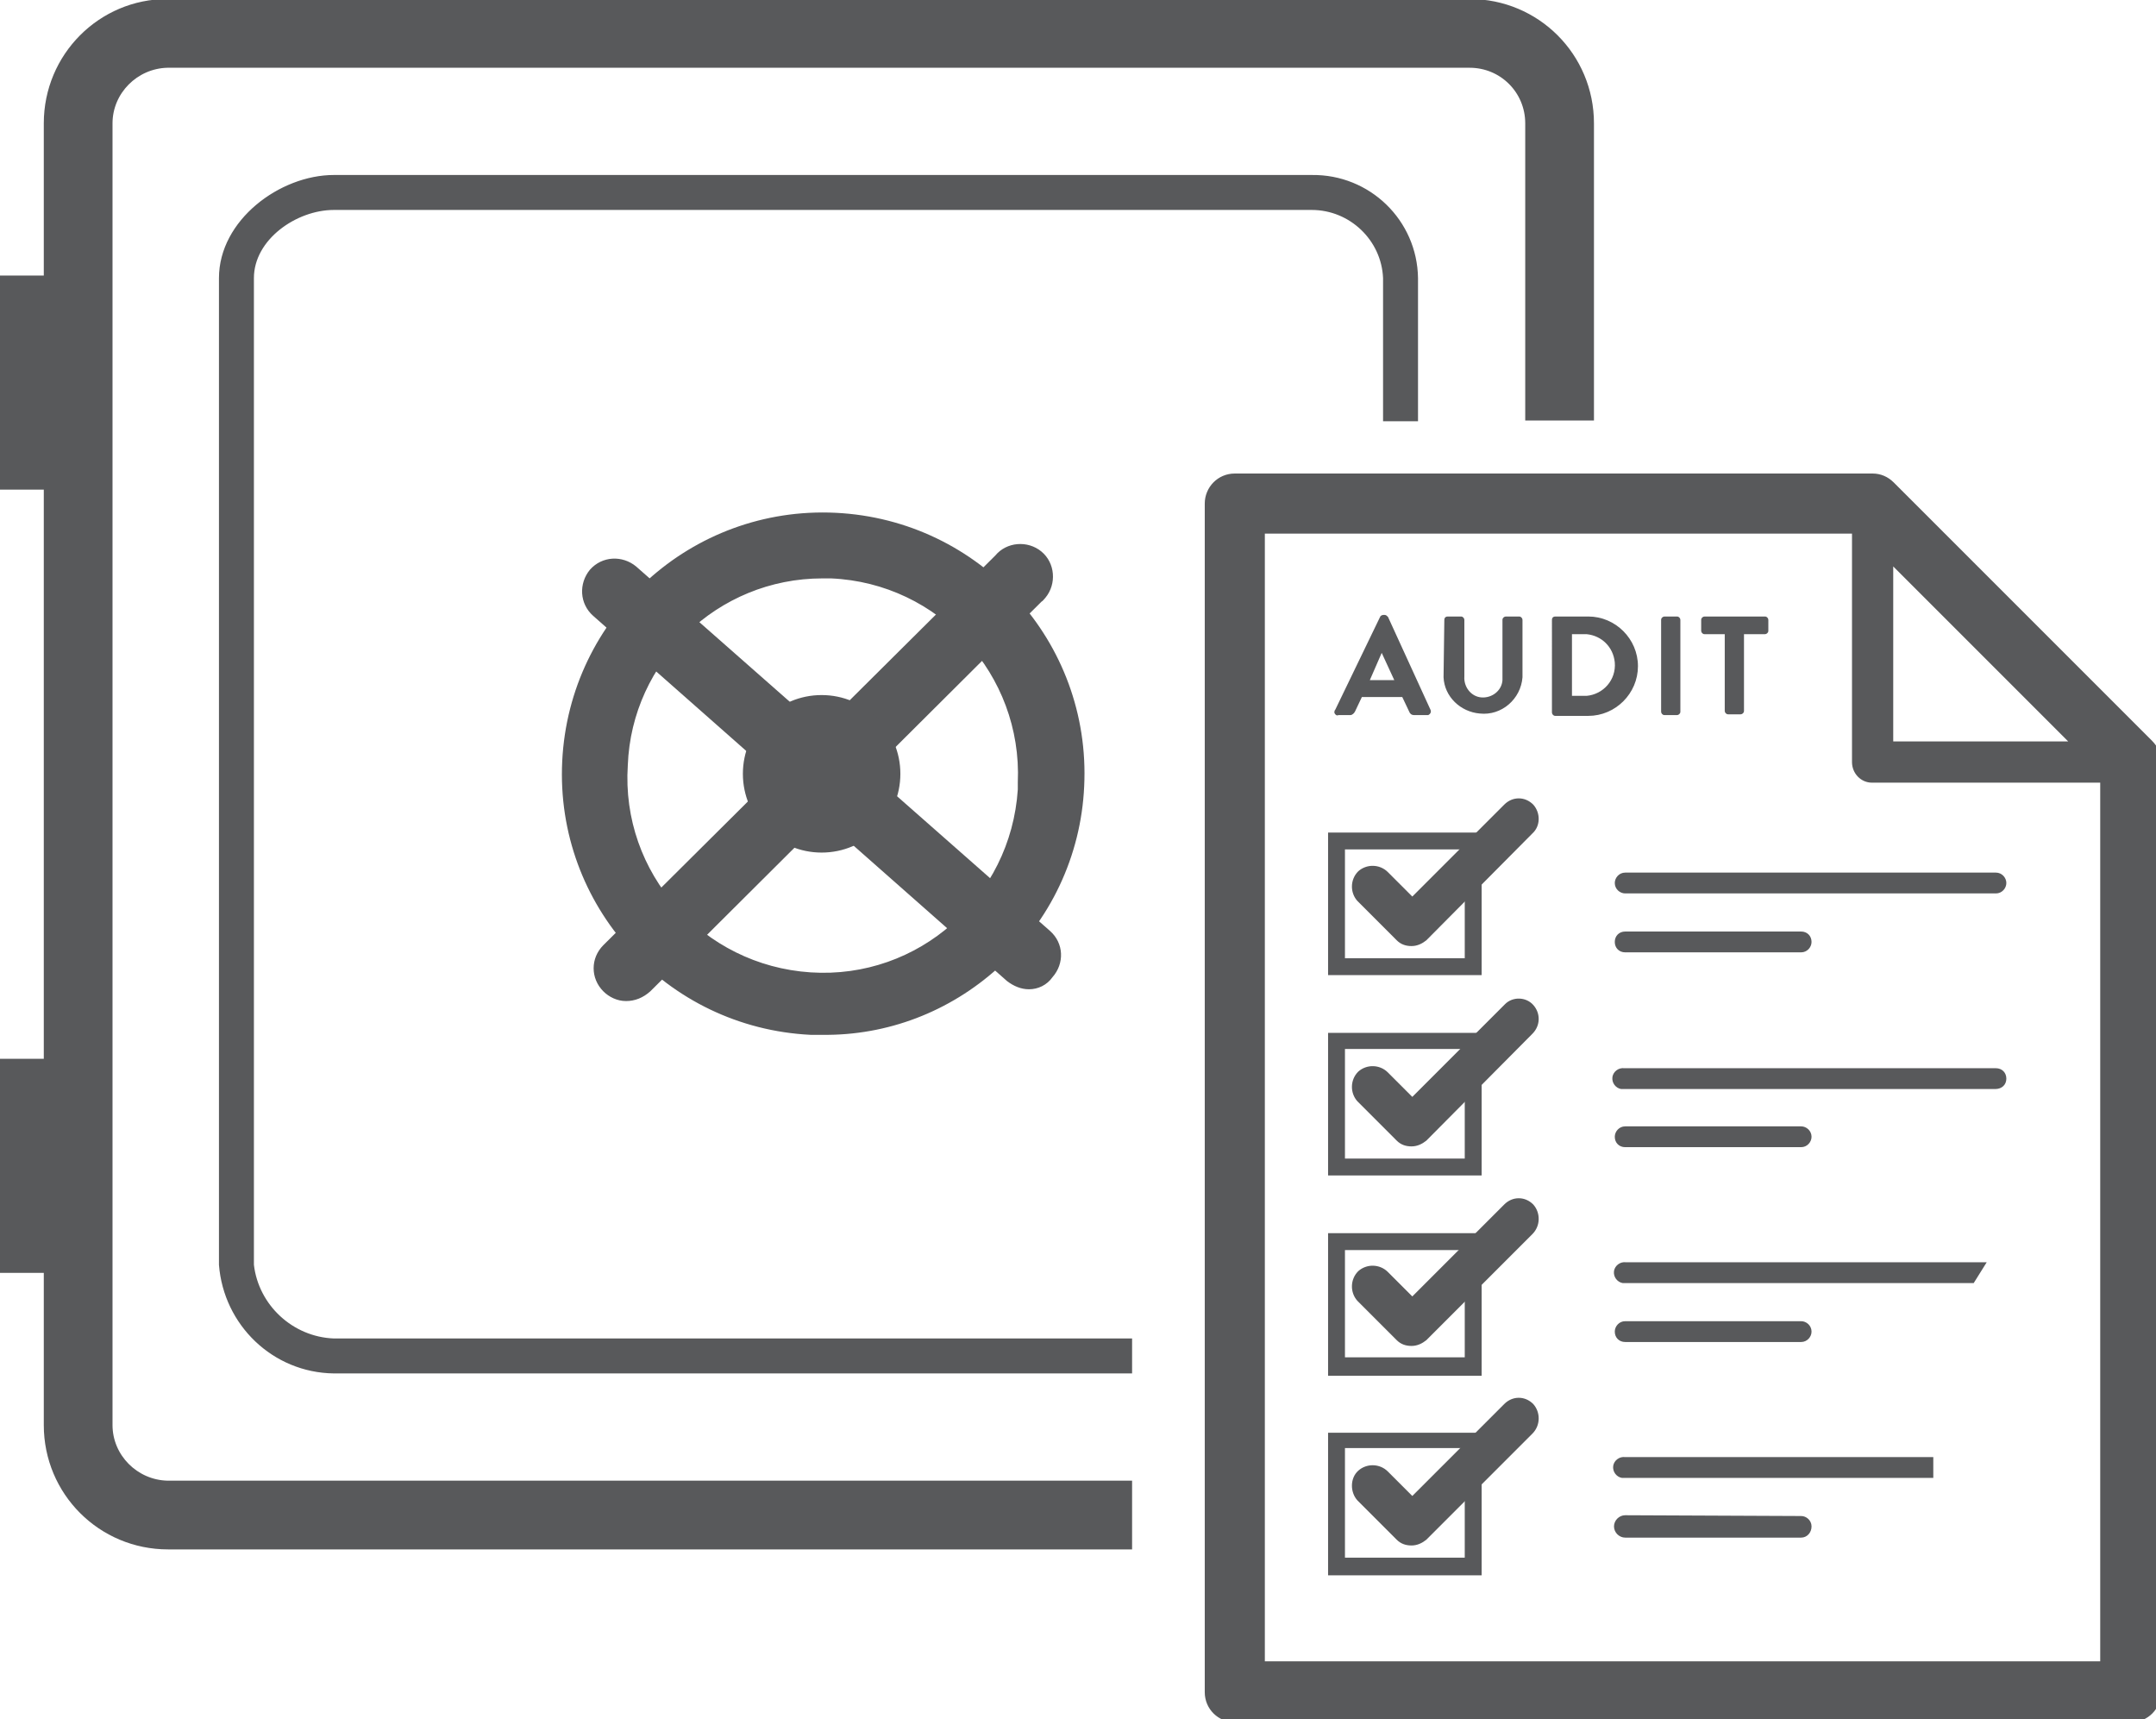 <?xml version="1.0" encoding="iso-8859-1"?>
<!-- Generator: Adobe Illustrator 23.0.3, SVG Export Plug-In . SVG Version: 6.00 Build 0)  -->
<svg version="1.1"
	 id="svg199987" xmlns:cc="http://creativecommons.org/ns#" xmlns:dc="http://purl.org/dc/elements/1.1/" xmlns:rdf="http://www.w3.org/1999/02/22-rdf-syntax-ns#" xmlns:svg="http://www.w3.org/2000/svg"
	 xmlns="http://www.w3.org/2000/svg" xmlns:xlink="http://www.w3.org/1999/xlink" x="0px" y="0px" viewBox="0 0 65.6 52.3"
	 style="enable-background:new 0 0 65.6 52.3;" xml:space="preserve">
<style type="text/css">
	.st0{fill:#58595B;stroke:#58595B;stroke-width:0.25;}
</style>
<g id="layer1" transform="translate(35.388,-139.606)">
	<g id="Layer_2-338-1" transform="matrix(0.239,0,0,0.239,-35.388,139.606)">
		<g id="Layer_1-2-60-4">
			<rect id="rect5985-9" y="134.9" class="st0" width="8.9" height="27"/>
			<rect id="rect5987-1" y="35.2" class="st0" width="8.9" height="27"/>
			<path id="path5989-0" class="st0" d="M104.7,131.6h-1.5c-18.3-0.9-32.4-16.4-31.5-34.7c0.9-18.3,16.4-32.4,34.7-31.5
				s32.4,16.4,31.5,34.7c-0.4,8.8-4.3,17.1-10.9,23C120.8,128.7,112.9,131.7,104.7,131.6z M104.7,73.5c-13.4,0-24.4,10.6-24.9,23.9
				c-0.9,13.8,9.6,25.6,23.4,26.5c13.8,0.9,25.6-9.6,26.5-23.4c0-0.3,0-0.6,0-0.9l0,0c0.6-13.8-10.1-25.5-23.9-26.1L104.7,73.5z"/>
			<path id="path5991-7" class="st0" d="M79.7,127.3c-1.1,0-2.1-0.5-2.8-1.2c-1.6-1.6-1.6-4.1,0-5.7l49.9-49.6
				c1.4-1.7,4-1.9,5.7-0.5c1.7,1.4,1.9,4,0.5,5.7c-0.2,0.2-0.3,0.4-0.5,0.5l-49.8,49.6C81.8,126.9,80.8,127.3,79.7,127.3z"/>
			<path id="path5993-5" class="st0" d="M131,125.8c-1,0-1.9-0.4-2.7-1L75.6,78.3c-1.7-1.5-1.8-4-0.4-5.7c1.5-1.7,4-1.8,5.7-0.4
				l52.7,46.4c1.7,1.5,1.8,4,0.3,5.7C133.2,125.3,132.1,125.8,131,125.8z"/>
			<circle id="ellipse5995-8" class="st0" cx="104.6" cy="98.5" r="9.9"/>
			<path id="path5997-7" class="st0" d="M21.3,188.6c-3.9-0.1-7.1-3.3-7.1-7.2V15.7c0-3.9,3.2-7.1,7.1-7.2h165.8
				c4,0,7.2,3.2,7.2,7.2v37.7h8.5V15.7C202.8,7,195.8,0,187.1,0c0,0,0,0,0,0H21.3C12.7,0,5.7,7,5.7,15.7v165.7
				c0,8.7,7,15.7,15.7,15.7H144v-8.5L21.3,188.6z"/>
			<path id="path5999-0" class="st0" d="M42.5,170.5c-5.3-0.2-9.7-4.3-10.3-9.5V35.4c0-5,5.5-8.8,10.3-8.8H167c4.9,0,9,3.9,9.2,8.8
				v18.1h4.2V35.4c-0.1-7.3-6.1-13.1-13.4-13c0,0,0,0,0,0H42.5c-6.8,0-14.5,5.7-14.5,13V161c0.6,7.6,6.8,13.6,14.5,13.7H144v-4.2
				H42.5z"/>
			<path id="path6001-4" class="st0" d="M254.1,111.2h-47.2c-0.7,0-1.2,0.6-1.2,1.2c0,0.7,0.6,1.2,1.2,1.2l0,0h47.2
				c0.7,0,1.2-0.6,1.2-1.2C255.3,111.8,254.8,111.2,254.1,111.2z"/>
			<path id="path6003-8" class="st0" d="M255.3,137.3c0-0.7-0.5-1.2-1.2-1.2c0,0,0,0-0.1,0h-47.2c-0.7-0.1-1.3,0.4-1.4,1
				c-0.1,0.7,0.4,1.3,1,1.4c0.1,0,0.3,0,0.4,0h47.2C254.8,138.5,255.3,138,255.3,137.3C255.3,137.3,255.3,137.3,255.3,137.3z"/>
			<path id="path6005-0" class="st0" d="M206.9,121.1h22.4c0.7,0,1.2-0.6,1.2-1.2c0-0.7-0.5-1.2-1.2-1.2l0,0h-22.4
				c-0.7,0-1.2,0.5-1.2,1.2C205.7,120.6,206.2,121.1,206.9,121.1L206.9,121.1z"/>
			<path id="path6007-4" class="st0" d="M206.9,145.9h22.4c0.7,0,1.2-0.6,1.2-1.2c0-0.7-0.6-1.2-1.2-1.2h-22.4
				c-0.7,0-1.2,0.6-1.2,1.2C205.7,145.4,206.2,145.9,206.9,145.9L206.9,145.9z"/>
			<path id="path6009-2" class="st0" d="M206.9,170.7h22.4c0.7,0,1.2-0.6,1.2-1.2c0-0.7-0.6-1.2-1.2-1.2h-22.4
				c-0.7,0-1.2,0.6-1.2,1.2C205.7,170.2,206.2,170.7,206.9,170.7L206.9,170.7z"/>
			<path id="path6011-9" class="st0" d="M206.9,193c-0.7,0-1.3,0.6-1.3,1.3c0,0.7,0.6,1.3,1.3,1.3h22.4c0.7,0,1.2-0.6,1.2-1.3
				c0-0.7-0.6-1.2-1.2-1.2L206.9,193z"/>
			<path id="path6013-6" class="st0" d="M275,97c0-1-0.4-1.9-1.1-2.6l-32.9-32.9c-0.7-0.7-1.6-1.1-2.6-1.1h-81.2
				c-2.1,0-3.7,1.7-3.7,3.7l0,0v151.3c0,2.1,1.7,3.7,3.7,3.7h114.1c2.1,0,3.7-1.7,3.7-3.7V97z M267.5,211.6H160.9V67.8h75V97
				c0,1.4,1.1,2.5,2.4,2.5c0,0,0,0,0,0h29.2L267.5,211.6z M240.9,71.8l22.7,22.7h-22.7V71.8z"/>
			<path id="path6015-1" class="st0" d="M252.7,160.8h-45.7c-0.7-0.1-1.3,0.4-1.4,1c-0.1,0.7,0.4,1.3,1,1.4c0.1,0,0.3,0,0.4,0h44.2
				L252.7,160.8z"/>
			<path id="path6017-0" class="st0" d="M246,185.6h-39.1c-0.7-0.1-1.3,0.4-1.4,1c-0.1,0.7,0.4,1.3,1,1.4c0.1,0,0.3,0,0.4,0h39.1
				L246,185.6z"/>
			<path id="path6019-4" class="st0" d="M195.1,128c-0.9-1-2.5-1-3.4-0.1c0,0,0,0-0.1,0.1l-11.8,11.8l-3.2-3.2c-1-1-2.6-1-3.6-0.1
				c-1,1-1,2.6-0.1,3.6l5,5c0.5,0.5,1.1,0.7,1.8,0.7c0.7,0,1.3-0.3,1.8-0.7l13.5-13.6C196,130.5,196,129,195.1,128
				C195.1,128,195.1,128,195.1,128z"/>
			<path id="path6021-2" class="st0" d="M188.5,149.5h-19.3v-17.9h19.3V149.5z M171.1,147.6h15.5v-14.2h-15.5V147.6z"/>
			<path id="path6023-2" class="st0" d="M195.1,153.4c-1-1-2.5-1-3.5,0l-11.8,11.8l-3.2-3.2c-1-1-2.6-1-3.6-0.1c-1,1-1,2.6-0.1,3.6
				l5,5c0.5,0.5,1.1,0.7,1.8,0.7c0.7,0,1.3-0.3,1.8-0.7l13.5-13.5C196,156,196,154.4,195.1,153.4z"/>
			<path id="path6025-2" class="st0" d="M188.5,175h-19.3v-17.9h19.3V175z M171.1,172.9h15.5V159h-15.5V172.9z"/>
			<path id="path6027-0" class="st0" d="M195.1,178.8c-1-1-2.5-1-3.5,0l-11.8,11.8l-3.2-3.2c-1-1-2.6-1-3.6-0.1s-1,2.6-0.1,3.6l5,5
				c0.5,0.5,1.1,0.7,1.8,0.7c0.7,0,1.3-0.3,1.8-0.7l13.5-13.5C196,181.4,196,179.8,195.1,178.8z"/>
			<path id="path6029-5" class="st0" d="M188.5,200.4h-19.3v-17.9h19.3V200.4z M171.1,198.4h15.5v-14.2h-15.5V198.4z"/>
			<path id="path6031-5" class="st0" d="M195.1,102.5c-1-1-2.5-1-3.5,0l-11.8,11.8l-3.2-3.2c-1-1-2.6-1-3.6-0.1c-1,1-1,2.6-0.1,3.6
				l5,5c0.5,0.5,1.1,0.7,1.8,0.7c0.7,0,1.3-0.3,1.8-0.7L195,106C196,105.1,196,103.5,195.1,102.5z"/>
			<path id="path6033-2" class="st0" d="M188.5,124h-19.3v-17.9h19.3V124z M171.1,122.1h15.5V108h-15.5V122.1z"/>
			<path id="path6035-9" class="st0" d="M170.1,90.4l5.7-11.8c0-0.1,0.2-0.2,0.3-0.2h0.2c0.1,0,0.2,0.1,0.3,0.2l5.4,11.8
				c0.1,0.2,0,0.4-0.2,0.5c0,0-0.1,0-0.1,0H180c-0.2,0-0.4-0.1-0.5-0.4l-0.9-1.9h-5.3l-0.9,1.9c-0.1,0.2-0.3,0.4-0.5,0.4h-1.5
				c-0.2,0.1-0.3,0-0.4-0.2C170,90.6,170,90.5,170.1,90.4z M177.7,86.7l-1.8-3.9l0,0l-1.7,3.9H177.7z"/>
			<path id="path6037-0" class="st0" d="M184,78.9c0-0.2,0.1-0.3,0.3-0.3h1.7c0.2,0,0.3,0.2,0.3,0.3c0,0,0,0,0,0v7.2
				c-0.1,1.4,0.9,2.7,2.3,2.8c1.4,0.1,2.7-0.9,2.8-2.3c0-0.2,0-0.4,0-0.5v-7.2c0-0.2,0.2-0.3,0.3-0.3l0,0h1.7c0.2,0,0.3,0.2,0.3,0.3
				v7.3c-0.2,2.7-2.6,4.8-5.3,4.5c-2.4-0.2-4.4-2.1-4.5-4.5L184,78.9z"/>
			<path id="path6039-2" class="st0" d="M197.7,78.9c0-0.2,0.1-0.3,0.3-0.3h4.2c3.4,0,6.2,2.8,6.2,6.2s-2.8,6.2-6.2,6.2c0,0,0,0,0,0
				H198c-0.2,0-0.3-0.2-0.3-0.3V78.9z M202,88.7c2.2-0.2,3.9-2.1,3.7-4.4c-0.2-2-1.7-3.5-3.7-3.7h-2v8.1H202z"/>
			<path id="path6041-8" class="st0" d="M211.6,78.9c0-0.2,0.2-0.3,0.3-0.3h1.6c0.2,0,0.3,0.2,0.3,0.3v11.7c0,0.2-0.2,0.3-0.3,0.3
				h-1.6c-0.2,0-0.3-0.2-0.3-0.3V78.9z"/>
			<path id="path6043-3" class="st0" d="M219.7,80.6H217c-0.2,0-0.3-0.2-0.3-0.3c0,0,0,0,0,0v-1.4c0-0.2,0.2-0.3,0.3-0.3l0,0h7.7
				c0.2,0,0.3,0.2,0.3,0.3c0,0,0,0,0,0v1.4c0,0.2-0.2,0.3-0.3,0.3l0,0h-2.8v9.9c0,0.2-0.2,0.3-0.3,0.3h-1.6c-0.2,0-0.3-0.2-0.3-0.3
				L219.7,80.6z"/>
		</g>
	</g>
</g>
</svg>
